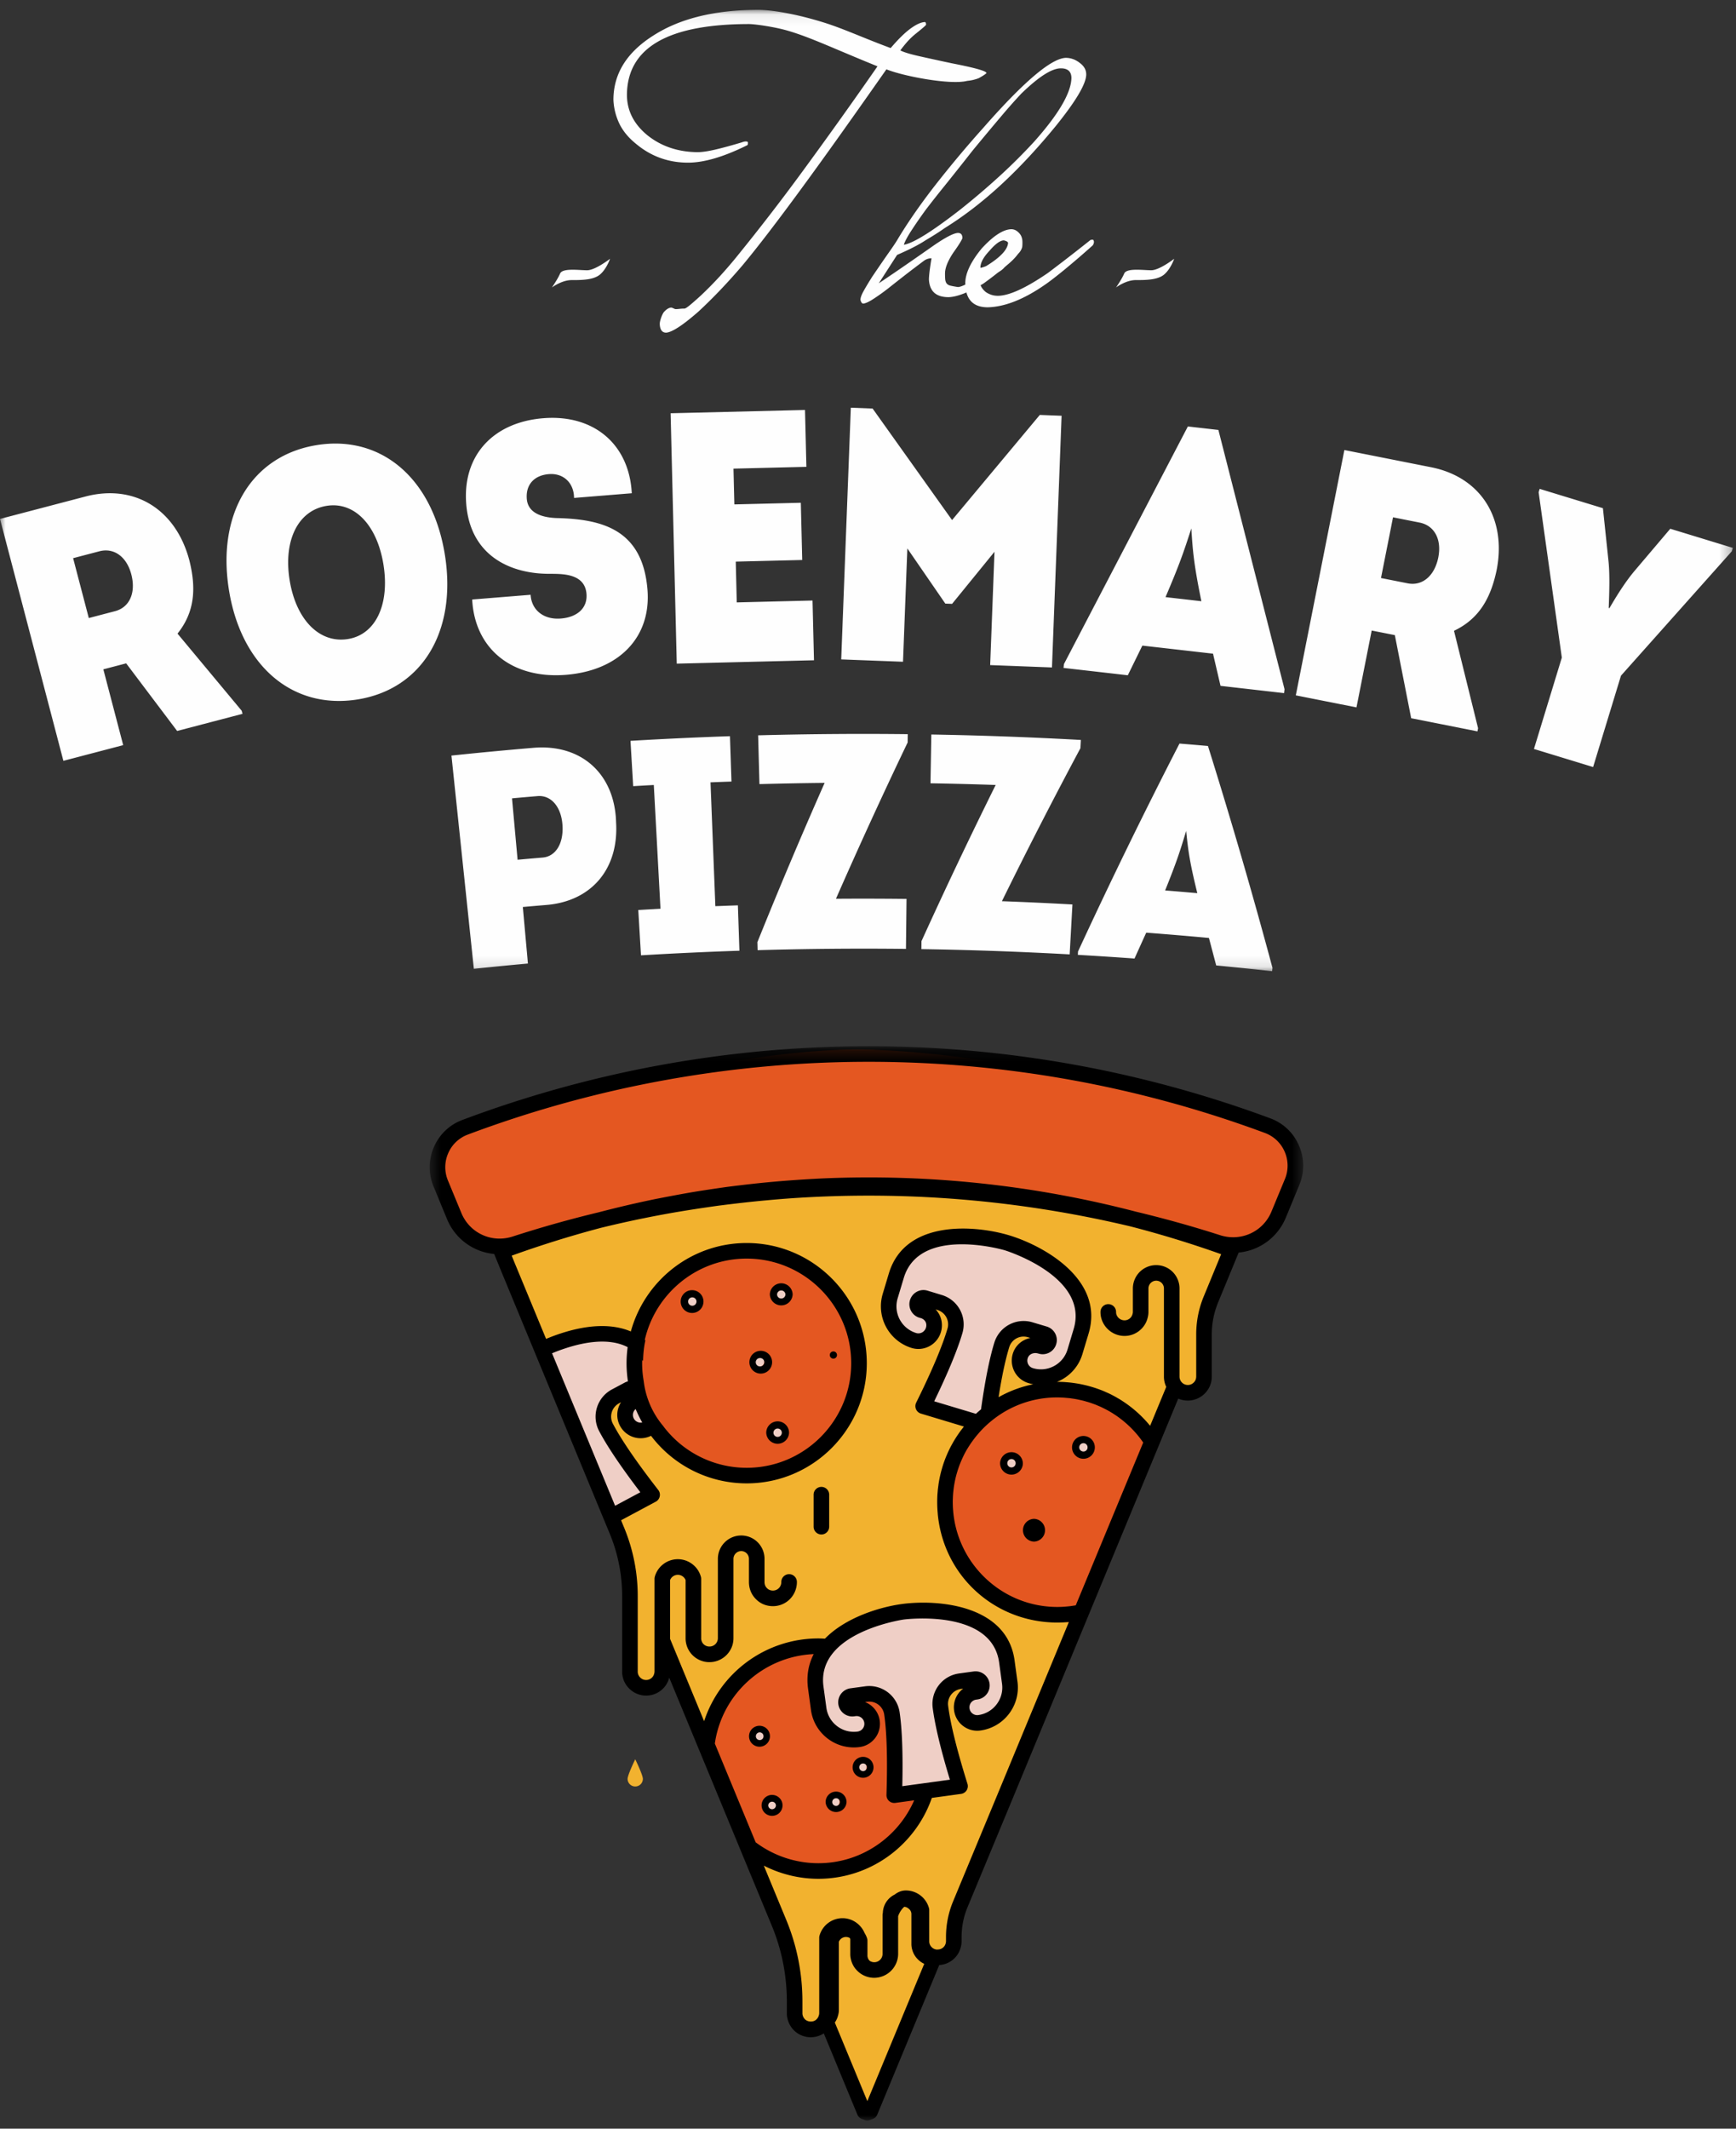 <svg xmlns="http://www.w3.org/2000/svg" xmlns:xlink="http://www.w3.org/1999/xlink" width="155" height="190" viewBox="0 0 155 190">
    <rect x="0" y="0" width="155" height="190" fill="#333333" stroke="none"/>
    <defs>
        <path id="a" d="M.495.104h77.99v95.89H.495z"/>
        <path id="c" d="M0 .074h154.718v85.807H0z"/>
    </defs>
    <g fill="none" fill-rule="evenodd">
        <path fill="#F2B22F" d="M107.447 117.977l.12 5.074-1.328 1.207-1.571-.483-19.207 46.99-.12 1.932-.967 1.812-1.45.12-5.084 13.651-1.74-2.053s-1.721-5.678-3.383-5.195c-1.661.483-1.84-3.866-1.811-5.678.027-1.81-3.022-7.248-3.022-7.248l-8.576-20.292s-.025 2.416-1.692 2.657c-1.664.242-1.448-4.349-1.448-4.349l.12-6.643-11.354-27.904 3.986-1.69 21.261-3.625 11.535-.362 12.926 1.329 14.979 3.866-2.174 6.884z"/>
        <path fill="#E45721" d="M66.497 131.867c-5.554 0-10.055-4.65-10.055-10.387 0-5.736 4.5-10.387 10.055-10.387 5.554 0 10.056 4.651 10.056 10.387 0 5.737-4.502 10.387-10.056 10.387m32.888 5.437c-1.57 4.968-1.926 3.927-3.055 7.127-.238.675-1.425.243-2.17.243-5.555 0-10.058-4.652-10.058-10.39 0-5.736 4.503-10.388 10.058-10.388 3.543 0 6.66 1.894 8.45 4.756 1.017 1.623-2.6 6.673-3.225 8.652M73.2 166.9c-5.286 0-9.572-4.543-9.572-10.147 0-5.603 4.286-10.145 9.572-10.145 5.287 0 9.572 4.542 9.572 10.145 0 5.604-4.285 10.147-9.572 10.147m41.827-61.244c-.944 3.14-3.382 5.075-3.382 5.075s-3.407.603-5.92-.484c-2.511-1.088-19.24-5.195-30.623-4.349-11.38.846-24.981 3.261-28.144 4.711-.752.344-1.42.546-2.016.62-1.914.245-3.115-.803-4.146-2.553-1.35-2.294-2.536-6.281-.241-7.73 0 0 23.204-7.732 37.375-7.249 14.173.484 34.055 6.04 35.164 6.644 1.11.604 2.877 2.175 1.933 5.315"/>
        <path fill="#EFCFC6" d="M61.573 116.77a.635.635 0 1 1 0-1.27.635.635 0 0 1 0 1.27zm8.002-.421c-.334 0-.605-.312-.605-.696 0-.385.27-.696.605-.696.334 0 .604.311.604.696 0 .384-.27.696-.604.696zm-1.84 5.677a.514.514 0 1 1 0-1.028.514.514 0 0 1 0 1.028zm1.54 6.4a.604.604 0 1 1 0-1.208.604.604 0 0 1 0 1.208zm20.929 2.777c-.284 0-.514-.284-.514-.634 0-.35.23-.634.514-.634.282 0 .513.284.513.634 0 .35-.23.634-.513.634zm2.022 6.042c-.301 0-.545-.298-.545-.664 0-.368.244-.664.545-.664.3 0 .544.296.544.664 0 .366-.244.664-.544.664zm4.408-7.492c-.267 0-.483-.242-.483-.543 0-.3.216-.543.483-.543s.484.243.484.543c0 .3-.217.543-.484.543zm-28.958 25.791c-.285 0-.514-.257-.514-.572 0-.316.23-.573.514-.573.283 0 .513.257.513.573 0 .315-.23.572-.513.572zm1.235 6.1c-.366 0-.663-.216-.663-.484 0-.266.297-.484.663-.484.368 0 .664.218.664.484 0 .268-.296.485-.664.485zm5.62-.362c-.233 0-.424-.203-.424-.453s.19-.452.423-.452c.234 0 .423.201.423.452 0 .25-.189.453-.423.453zm2.382-3.02c-.249 0-.451-.243-.451-.542 0-.3.202-.545.451-.545.25 0 .453.244.453.545 0 .3-.203.542-.453.542zM55.684 125.83l.484-1.812-1.571.967-.846 1.45.725 1.69 3.504 5.435-3.745 1.571-5.799-14.736 5.558-1.209 2.627.989v4.052l.778 2.182.459 1.112h-1.57l-.604-1.69zm33.703 26.454l-1.389 1.148s-1.087.302-1.329.302c-.24 0-.603-.785-.724-1.088-.121-.301.422-1.268.422-1.268l.907-1.268s-.725 0-2.235.06c-1.51.06-.845 3.624-.845 3.624l1.389 5.496-5.678.906s-.363-5.073-.302-6.22c.06-1.148-.484-2.84-2.598-2.84s-.785 1.209-.785 1.209l1.62 1.328v1.148s-1.862.423-2.103.423c-.242 0-1.873-.967-1.873-.967s-1.147-2.596-1.027-5.376c.122-2.778 5.86-4.952 5.86-4.952s3.925-.302 5.919-.181c1.993.122 4.953 3.201 5.013 3.563.06.363.423 2.961.423 3.322 0 .362-.665 1.631-.665 1.631zm7.21-33.763c-.118.347-1.036 2.804-1.209 3.123-.172.32-1.36 1.119-1.36 1.119l-1.767.348s-1.1-.252-1.313-.367c-.212-.114-.158-.978-.12-1.3.037-.324.975-.915.975-.915l1.4-.685s-.637-.344-1.994-1.01c-1.358-.666-2.468 2.786-2.468 2.786l-1.393 5.494-5.425-1.904s2.095-4.635 2.694-5.615c.6-.981.926-2.727-.934-3.733-1.859-1.005-1.265.69-1.265.69l.791 1.939-.546 1.009s-1.838-.514-2.05-.629c-.211-.114-1.187-1.74-1.187-1.74s.226-2.83 1.655-5.217c1.427-2.386 7.51-1.569 7.51-1.569s3.597 1.602 5.292 2.657c1.695 1.054 2.832 5.172 2.714 5.52z"/>
        <g transform="translate(37.87 93.278)">
            <mask id="b" fill="#fff">
                <use xlink:href="#a"/>
            </mask>
            <path fill="#000" d="M76.937 15.4a5.06 5.06 0 0 1-4.212 3.122v.003l-1.826 4.426a7.463 7.463 0 0 0-.573 2.875v3.765c0 .177-.024.362-.074.563l-.008.025a2.11 2.11 0 0 1-.548.927 2.143 2.143 0 0 1-2.365.452l-1.703 4.107-6.304 15.22-6.847 16.536-3.965 9.544a6.913 6.913 0 0 0-.525 2.64v.387c0 .197-.03.393-.092.6a2.096 2.096 0 0 1-1.889 1.523c-.005 0-.009 0-.015.002l-5.542 13.37a.634.634 0 0 1-.359.35l-.291.114a.643.643 0 0 1-.47-.002l-.284-.113a.643.643 0 0 1-.355-.35l-3.006-7.269a2.134 2.134 0 0 1-2.679-.285 2.15 2.15 0 0 1-.54-.936 1.956 1.956 0 0 1-.08-.577v-1.014c0-2.36-.453-4.649-1.346-6.801l-9.155-22.136-.014.048a2.123 2.123 0 0 1-2.05 1.551 2.121 2.121 0 0 1-1.52-.637 2.093 2.093 0 0 1-.544-.93 2.053 2.053 0 0 1-.077-.575v-6.728c0-1.924-.373-3.8-1.106-5.582l-.517-1.244L6.883 20.19l-.627-1.534-.003-.007a5.056 5.056 0 0 1-4.215-3.126L.844 12.636a4.479 4.479 0 0 1 .028-3.53 4.454 4.454 0 0 1 2.542-2.42 103.183 103.183 0 0 1 72.142-.142 4.454 4.454 0 0 1 2.55 2.417 4.491 4.491 0 0 1 .03 3.542l-1.199 2.898zM57.932 50.049c.057-.008.118-.017.175-.027l.074-.014 6.02-14.527c-.026-.037-.051-.076-.078-.113a8.314 8.314 0 0 0-.353-.465 8.726 8.726 0 0 0-.551-.622 10.799 10.799 0 0 0-.412-.4 9.416 9.416 0 0 0-.244-.214c-.064-.053-.125-.106-.19-.158a14.158 14.158 0 0 0-.454-.344 8.525 8.525 0 0 0-.254-.172 9.706 9.706 0 0 0-.235-.152c-.075-.046-.15-.09-.225-.134a8.138 8.138 0 0 0-.512-.274c-.083-.041-.166-.084-.25-.122a8.174 8.174 0 0 0-.285-.123c-.082-.035-.164-.071-.247-.103l-.261-.094c-.091-.032-.182-.064-.274-.094-.095-.03-.19-.056-.287-.083-.086-.025-.174-.051-.262-.073-.107-.027-.214-.049-.322-.072-.077-.017-.154-.036-.231-.05a9.108 9.108 0 0 0-.447-.072c-.04-.004-.077-.011-.116-.018-.123-.015-.25-.024-.375-.036-.076-.006-.15-.015-.225-.019a9.209 9.209 0 0 0-6.308 1.953c-.317.249-.6.5-.865.764a9.653 9.653 0 0 0-.345.366c-.048.053-.092.106-.137.16a7.215 7.215 0 0 0-.213.253c-.037.045-.07.09-.105.136a8.401 8.401 0 0 0-.21.283l-.106.148c-.062.092-.122.186-.183.28-.032.052-.067.102-.097.154a7.487 7.487 0 0 0-.467.875c-.03.063-.057.127-.086.19a8.873 8.873 0 0 0-.292.753c-.025.073-.05.145-.072.219a9.851 9.851 0 0 0-.078.262c-.02.07-.041.141-.058.212a10.344 10.344 0 0 0-.195.983l-.022.172c-.012.11-.025.218-.036.33a9.362 9.362 0 0 0-.03.51 6.48 6.48 0 0 0-.004.518c.002.08.003.161.007.24.004.098.012.198.02.296.358 4.646 4.117 8.351 8.782 8.61.018 0 .035.002.052.003a9.25 9.25 0 0 0 .94 0c.049-.002.1-.007.148-.01a12.526 12.526 0 0 0 .499-.046c.094-.01.188-.025.282-.039zM43.381 22.766c.098-.32.314-.586.607-.744.297-.163.639-.196.965-.096l1.272.387a2.737 2.737 0 0 1 1.842 3.372c-.442 1.512-1.292 3.565-2.527 6.114l3.723 1.117c.146-.134.301-.269.46-.401.352-2.532.752-4.543 1.192-5.968a2.737 2.737 0 0 1 3.401-1.799l1.272.379c.332.102.599.324.757.625.156.297.186.637.086.955a1.257 1.257 0 0 1-1.556.84l-.084-.023c-.358-.095-.728.05-.865.338a.708.708 0 0 0-.009.596.692.692 0 0 0 .433.38 2.453 2.453 0 0 0 1.89-.186 2.465 2.465 0 0 0 1.203-1.472l.548-1.827c1.415-4.692-6.08-7.014-6.157-7.036-.074-.023-7.598-2.217-9.008 2.465l-.549 1.825a2.49 2.49 0 0 0 1.66 3.1c.213.064.45.017.628-.125a.73.73 0 0 0 .27-.635c-.014-.265-.221-.5-.504-.577l-.086-.023c-.008-.002-.018-.004-.025-.007a1.26 1.26 0 0 1-.84-1.574zm9.287 4.503c.281-.595.83-.996 1.46-1.124l-.213-.064a1.341 1.341 0 0 0-1.672.878c-.343 1.111-.662 2.61-.955 4.473.016-.01.031-.016.048-.026a10.662 10.662 0 0 1 1.416-.659l.088-.032c.233-.086.469-.164.707-.233l.075-.02a11.651 11.651 0 0 1 .76-.185 4.219 4.219 0 0 1-.432-.106 2.07 2.07 0 0 1-1.3-1.143 2.11 2.11 0 0 1 .018-1.76zM39.57 94.265l5.082-12.257a1.91 1.91 0 0 1-.575-.403 1.915 1.915 0 0 1-.495-.843 1.778 1.778 0 0 1-.076-.54v-2.653a.602.602 0 0 0-.238-.478l-.073-.055a.586.586 0 0 0-.325-.116c-.179.137-.425.47-.549.834v3.36a2.147 2.147 0 0 1-2.14 2.143 2.128 2.128 0 0 1-1.511-.63 2.024 2.024 0 0 1-.542-.931 2.027 2.027 0 0 1-.079-.582v-1.316a.88.88 0 0 0-.047-.096.684.684 0 0 0-.974.337v6.087c0 .18-.03.363-.086.546a1.914 1.914 0 0 1-.274.577l2.902 7.016zM29.6 71.163a9.356 9.356 0 0 0 5.593 1.866c3.827 0 7.118-2.315 8.56-5.614l-1.685.23a.699.699 0 0 1-.56-.173.698.698 0 0 1-.229-.54c.1-3.15.033-5.567-.203-7.183a1.345 1.345 0 0 0-1.51-1.132l-.199.029a2.085 2.085 0 0 1 .904 3.206c-.337.443-.825.73-1.376.805a3.844 3.844 0 0 1-2.866-.754 3.855 3.855 0 0 1-1.493-2.562l-.257-1.891c-.162-1.185.05-2.207.504-3.086-4.465.194-8.194 3.55-8.828 7.984l3.645 8.815zm18.146-15.07l1.318-.18a1.25 1.25 0 0 1 .932.246c.268.204.44.5.486.834.045.332-.042.664-.245.932-.204.268-.5.441-.832.487l-.117.016a.69.69 0 0 0-.592.782.683.683 0 0 0 .266.459c.148.113.33.161.513.136a2.46 2.46 0 0 0 1.64-.959 2.47 2.47 0 0 0 .482-1.838l-.258-1.892c-.66-4.84-8.416-3.853-8.511-3.84-.117.016-7.831 1.152-7.173 5.985l.258 1.891c.09.658.43 1.24.958 1.642a2.46 2.46 0 0 0 1.835.484.691.691 0 0 0 .458-.269.695.695 0 0 0-.646-1.109l-.116.017a1.261 1.261 0 0 1-.341-2.5l1.318-.179a2.742 2.742 0 0 1 3.073 2.31c.227 1.55.306 3.77.24 6.606l4.25-.581c-.823-2.715-1.34-4.875-1.538-6.429a2.743 2.743 0 0 1 2.342-3.05zM17.05 41.125l2.254-1.207c-1.723-2.256-2.963-4.099-3.691-5.482a2.757 2.757 0 0 1 1.127-3.682l1.182-.63c.087-.047.178-.079.273-.103-.08-.53-.123-1.072-.123-1.623 0-.486.036-.963.098-1.432-1.608-.835-3.746-.484-5.49.082-.486.155-.917.322-1.26.465l5.63 13.612zM8.17 19.66l2.717 6.569c.373-.155.838-.337 1.366-.506 2.483-.804 4.588-.842 6.202-.157 1.245-4.544 5.408-7.895 10.342-7.895 5.914 0 10.725 4.812 10.725 10.727S34.71 39.125 28.796 39.125a10.71 10.71 0 0 1-8.538-4.246 2.087 2.087 0 0 1-2.765-.88 2.062 2.062 0 0 1-.16-1.581c.059-.193.142-.373.249-.536l-.182.097a1.355 1.355 0 0 0-.555 1.81c.757 1.441 2.122 3.436 4.059 5.927a.695.695 0 0 1 .13.573.694.694 0 0 1-.351.469l-3.1 1.66.275.664a15.962 15.962 0 0 1 1.212 6.115v6.728a.725.725 0 0 0 .222.529c.14.145.325.22.528.22.334 0 .626-.22.711-.536a.817.817 0 0 0 .038-.213V47.641c0-.062.01-.125.025-.185a2.14 2.14 0 0 1 2.054-1.563c.957 0 1.805.643 2.06 1.563.018.06.027.123.027.185v5.307a.61.61 0 0 0 .022.185l.01.035c.028.109.092.219.181.308a.741.741 0 0 0 .528.213.747.747 0 0 0 .75-.741v-7.086a2.086 2.086 0 0 1 3.34-1.666c.516.39.825 1.011.825 1.66v2.095c0 .06.01.128.03.212a.693.693 0 0 0 .181.305c.006.007.011.014.018.019.13.134.314.207.52.207a.74.74 0 0 0 .715-.53.753.753 0 0 0 .035-.213.696.696 0 1 1 1.391 0c0 .196-.029.391-.09.598a2.131 2.131 0 0 1-2.05 1.536c-.583 0-1.118-.219-1.51-.62a2.093 2.093 0 0 1-.549-.926l-.007-.024a2.32 2.32 0 0 1-.076-.564v-2.096a.688.688 0 0 0-1.106-.544.697.697 0 0 0-.276.551v7.086c0 .178-.023.358-.075.562a2.15 2.15 0 0 1-2.066 1.572 2.123 2.123 0 0 1-2.132-2.134v-5.195a.751.751 0 0 0-.696-.466.744.744 0 0 0-.688.465v5.256l3.037 7.345a10.736 10.736 0 0 1 10.196-7.388c.199 0 .397.01.593.021 1.83-1.88 4.861-2.817 6.854-3.09 3.189-.436 9.398.055 10.077 5.031l.258 1.891a3.86 3.86 0 0 1-.753 2.87 3.848 3.848 0 0 1-2.558 1.496 2.066 2.066 0 0 1-1.543-.406 2.075 2.075 0 0 1-.804-1.38 2.076 2.076 0 0 1 .814-1.952l-.196.027c-.727.1-1.244.77-1.151 1.496.205 1.62.786 3.966 1.727 6.974a.696.696 0 0 1-.57.898l-2.61.357c-1.456 4.198-5.448 7.221-10.138 7.221-1.692 0-3.365-.41-4.865-1.174l1.996 4.826a19.034 19.034 0 0 1 1.451 7.334v1.014a.6.6 0 0 0 .023.179l.009.033c.03.114.097.227.193.328.25.25.737.274 1.001.035a.775.775 0 0 0 .237-.375.669.669 0 0 0 .037-.2v-6.736c0-.063.008-.126.025-.186a2.139 2.139 0 0 1 2.054-1.562c.864 0 1.64.536 1.972 1.326.096.155.177.32.229.498a.634.634 0 0 1 .026.178v1.314a.59.59 0 0 0 .03.208.6.6 0 0 0 .167.278l.012.011a.74.74 0 0 0 1.14-.635V77.65a.6.6 0 0 1 .026-.176 1.875 1.875 0 0 1 1.056-1.647c.286-.221.62-.366.998-.366.957 0 1.804.642 2.06 1.562.017.06.027.123.027.186v2.784a.725.725 0 0 0 .21.519.71.71 0 0 0 .507.225.55.55 0 0 1 .075-.008.719.719 0 0 0 .67-.522.738.738 0 0 0 .036-.214v-.386c0-1.087.213-2.154.633-3.173l3.965-9.546 6.371-15.389c-.094.01-.19.014-.283.021-.066.004-.13.01-.193.013a11.723 11.723 0 0 1-1.083.003c-.038-.003-.077-.007-.117-.008a10.34 10.34 0 0 1-.438-.034l-.042-.004c-4.825-.493-8.724-4.12-9.47-8.989a9.963 9.963 0 0 1-.075-.594l-.012-.159c-.041-.476-.052-.95-.033-1.417l.002-.065c.007-.127.018-.256.028-.381.006-.057.01-.113.014-.17.012-.116.029-.232.044-.348.008-.062.015-.126.024-.188.019-.127.042-.253.065-.38l.026-.135a16.006 16.006 0 0 1 .123-.54c.028-.11.06-.22.091-.328.018-.063.036-.126.055-.187.035-.114.072-.226.111-.34l.057-.155c.04-.115.084-.227.13-.34.022-.057.047-.114.071-.17.044-.102.087-.202.133-.302l.097-.204c.046-.093.092-.186.14-.278.036-.067.073-.131.11-.198.049-.089.097-.18.151-.268.042-.072.087-.143.131-.215l.15-.236.152-.222c.056-.078.11-.157.167-.235.053-.072.109-.141.164-.212.046-.06.092-.122.14-.182l-3.84-1.156a.696.696 0 0 1-.422-.975c1.396-2.821 2.34-5.05 2.8-6.624a1.34 1.34 0 0 0-.907-1.65l-.159-.048c.326.339.531.786.558 1.273a2.118 2.118 0 0 1-.796 1.803c-.533.421-1.239.56-1.888.367a3.885 3.885 0 0 1-2.594-4.836l.547-1.824c1.448-4.81 7.66-4.325 10.743-3.398 3.085.931 8.537 3.962 7.088 8.772l-.549 1.825a3.846 3.846 0 0 1-2.271 2.483h.029c.215 0 .429.006.644.019.082.005.166.014.25.02.13.011.26.023.39.038l.276.038c.118.018.236.036.354.057a12.215 12.215 0 0 1 .895.202c.122.033.244.069.366.106.078.025.16.048.238.075.127.043.253.088.379.135.072.028.146.053.218.082.152.063.303.129.451.197.04.017.08.033.118.052.189.088.373.183.554.282.069.037.138.079.206.118.115.066.228.13.34.201l.212.139c.105.07.21.14.314.214.07.05.137.1.206.152.104.078.208.157.308.239.06.048.12.096.177.146a10.381 10.381 0 0 1 .786.733c.05.051.1.102.147.154.11.118.218.24.322.362.033.04.068.078.102.12l.035.04 1.438-3.473a2.121 2.121 0 0 1-.206-.92v-7.868a.69.69 0 0 0-1.108-.549.697.697 0 0 0-.276.553v2.095c0 .195-.03.392-.087.585-.093.346-.28.666-.541.928-.405.406-.942.63-1.512.63a2.16 2.16 0 0 1-2.058-1.544 2.034 2.034 0 0 1-.082-.6.695.695 0 1 1 1.39 0c0 .107.015.168.022.194a.766.766 0 0 0 .728.557.739.739 0 0 0 .72-.564.62.62 0 0 0 .03-.186v-2.095c0-.649.307-1.269.822-1.66a2.089 2.089 0 0 1 2.51-.01c.522.392.833 1.014.833 1.666v7.868c0 .077.008.14.022.187l.008.024a.657.657 0 0 0 .109.228l.006.008.005.006a.73.73 0 0 0 .592.297.718.718 0 0 0 .52-.214l.019-.018a.692.692 0 0 0 .18-.306.953.953 0 0 0 .03-.212v-3.765c0-1.176.229-2.322.68-3.408l1.546-3.75a95.074 95.074 0 0 0-8.07-2.474 100.892 100.892 0 0 0-27.925-2.652c-1.567.07-3.033.17-4.484.307-1.318.117-2.745.275-4.496.5-1.272.18-2.33.34-3.323.506a88.946 88.946 0 0 0-3.299.613l-.048.008a100.037 100.037 0 0 0-3.753.844 96.146 96.146 0 0 0-7.946 2.478l.351.862zm13.193 14.375a9.322 9.322 0 0 0 7.434 3.7c5.147 0 9.334-4.188 9.334-9.337 0-5.148-4.187-9.336-9.334-9.336-4.433 0-8.15 3.107-9.097 7.256.018.016.036.035.054.05-.124.522-.19 1.134-.208 1.839l-.075-.112c-.003.101-.008.2-.008.303 0 .543.05 1.073.14 1.591a7.6 7.6 0 0 0 1.763 4.04.018.018 0 0 0-.003.006zm-2.478-1.546a.688.688 0 0 0 .588 1.199c-.22-.386-.417-.786-.588-1.199zM76.83 9.517a3.074 3.074 0 0 0-1.758-1.668 101.694 101.694 0 0 0-35.385-6.353A101.84 101.84 0 0 0 3.902 7.991a3.07 3.07 0 0 0-1.755 1.668 3.098 3.098 0 0 0-.018 2.443l1.194 2.888c.747 1.804 2.719 2.707 4.586 2.1a103.121 103.121 0 0 1 7.677-2.161 97.277 97.277 0 0 1 5.193-1.21l.048-.008c1.106-.217 2.107-.403 3.055-.568.93-.154 1.92-.304 3.12-.475 1.65-.21 2.986-.359 4.216-.467 1.35-.12 2.727-.214 4.208-.289a94.602 94.602 0 0 1 28.128 2.962c2.522.604 5.027 1.3 7.512 2.098 1.87.599 3.841-.305 4.586-2.104l1.199-2.898a3.109 3.109 0 0 0-.021-2.453zM23.923 21.879a1.018 1.018 0 1 1-1.018 1.017c0-.56.456-1.017 1.018-1.017zm0 1.39a.374.374 0 1 0 0-.747.374.374 0 0 0 0 .747zm6.058 4.025a1.018 1.018 0 1 1-.003 2.031 1.018 1.018 0 0 1 .003-2.03zm0 1.39a.373.373 0 1 0-.002-.745.373.373 0 0 0 .002.746zm1.582 4.904c.56 0 1.017.456 1.017 1.016a1.018 1.018 0 0 1-2.035 0c0-.56.457-1.016 1.018-1.016zm0 1.388a.373.373 0 1 0-.002-.746.373.373 0 0 0 .002.746zm-.697-12.724a1.018 1.018 0 0 1 2.035 0 1.018 1.018 0 0 1-2.035 0zm1.393 0a.375.375 0 0 0-.748 0 .373.373 0 1 0 .748 0zm4.281 5.095a.322.322 0 1 1 0 .644.322.322 0 0 1 0-.644zm-1.07 16.34a.696.696 0 0 1-.696-.696v-2.819a.696.696 0 1 1 1.39 0v2.82c0 .383-.31.695-.694.695zm-5.528 17.074a.934.934 0 1 1-.001 1.869.934.934 0 0 1 .001-1.869zm0 1.276a.343.343 0 1 0 0-.685.343.343 0 0 0 0 .685zm1.123 4.895c.515 0 .935.42.935.933a.935.935 0 1 1-.934-.934zm0 1.276a.344.344 0 0 0 .344-.343.344.344 0 0 0-.687 0c0 .19.155.343.343.343zm5.714-1.571c.515 0 .935.418.935.933a.935.935 0 0 1-1.868 0c0-.515.418-.933.933-.933zm0 1.275a.342.342 0 1 0 .002-.685.342.342 0 0 0-.002.685zm2.411-4.377a.934.934 0 1 1 0 1.868.934.934 0 0 1 0-1.868zm0 1.275a.342.342 0 1 0 .001-.684.342.342 0 0 0 0 .684zm19.675-29.916a1.017 1.017 0 1 1-1.017 1.016c0-.56.456-1.016 1.017-1.016zm0 1.39a.373.373 0 1 0-.002-.747.373.373 0 0 0 .002.746zm-4.414 8.039a1.017 1.017 0 0 1 0-2.033 1.017 1.017 0 0 1 0 2.033zm0-1.39a.373.373 0 1 0 0 0zm-2.01-4.59a1.019 1.019 0 0 1-1.019-1.016 1.018 1.018 0 0 1 2.035 0c0 .56-.457 1.016-1.017 1.016zm0-1.389a.373.373 0 1 0 0 .747.373.373 0 0 0 0-.747z" mask="url(#b)"/>
        </g>
        <path fill="#F2B22F" d="M56.718 159.457a.682.682 0 0 0 .682-.678c-.003-.237-.303-.964-.682-1.75-.38.786-.68 1.513-.683 1.75 0 .373.306.678.683.678"/>
        <g transform="translate(0 .807)">
            <mask id="d" fill="#fff">
                <use xlink:href="#c"/>
            </mask>
            <path fill="#FEFEFE" d="M154.625 48.4l-9.895 11.102-2.488 8.156-5.282-1.614 2.489-8.154-2.071-14.757.092-.305 5.648 1.725.505 4.795c.125 1.34.054 2.887.014 4.111l.061.019c.629-1.077 1.424-2.37 2.307-3.402l3.127-3.687 5.586 1.707-.093.305zm-24.804 7.097l2.15 8.695-.055.282-5.918-1.174-1.458-7.417-2.067-.41-1.359 6.86-5.417-1.074 4.337-21.897 7.734 1.534c4.446.881 6.775 4.566 5.856 9.203-.527 2.5-1.575 4.342-3.803 5.398zm-3.064-9.658l-2.38-.472-1.074 5.42 2.38.472c1.315.26 2.409-.663 2.738-2.323.315-1.597-.349-2.836-1.664-3.097zm-17.782 14.573l-.67-2.873-6.31-.72-1.298 2.647-5.74-.656.04-.348 11.062-21.204 2.726.311 5.905 23.143-.04.349-5.675-.65zm-2.606-14.054c-.693 2.138-1.035 3.16-2.305 6.133l3.202.366c-.68-3.325-.772-4.492-.897-6.5zM103.96 23.68c-.585.512-1.681.512-2.56.512-.877 0-1.753.658-1.753.658s.511-.73.73-1.243c.22-.511 1.682-.292 2.414-.292.73 0 2.046-1.024 2.046-1.024s-.292.878-.877 1.389zm-8.93-.406c-.688.563-1.234.985-1.636 1.267-1.915 1.348-3.647 2.04-5.198 2.081-1.038 0-1.673-.442-1.908-1.325-.62.265-1.153.408-1.595.42-1.111 0-1.695-.522-1.752-1.569 0-.18.02-.426.057-.738.039-.311.096-.699.173-1.162a1.124 1.124 0 0 0-.66.21c-.058.04-.36.268-.905.68-.545.412-1.327 1.021-2.341 1.825a18.58 18.58 0 0 1-1.363.965c-.355.221-.628.343-.82.363-.114 0-.2-.11-.257-.332 0-.181.09-.438.272-.77.183-.332.445-.77.789-1.312.614-.905 1.111-1.63 1.494-2.172.382-.543.632-.915.746-1.116.88-1.468 1.957-3.028 3.23-4.678a99.4 99.4 0 0 1 4.438-5.308c3.6-4.104 6.049-6.185 7.352-6.247.46 0 .88.151 1.263.453.383.282.575.624.575 1.027 0 .824-.9 2.353-2.7 4.584-1.647 2.013-3.288 3.772-4.924 5.28-1.638 1.509-3.3 2.787-4.984 3.833-.287.201-.574.392-.86.573-.287.182-.585.362-.891.543-.574.382-1.417.815-2.527 1.297l-1.636 2.535c.152-.1.636-.428 1.45-.98.812-.554 1.967-1.353 3.46-2.4 1.052-.724 1.77-1.096 2.154-1.116.268 0 .402.15.402.453 0 .04-.062.166-.187.377-.124.211-.33.519-.618.92-.497.745-.747 1.368-.747 1.87 0 .182.005.344.015.484.01.14.043.26.1.362.076.12.202.201.374.24.172.041.392.081.66.121.148 0 .371-.074.666-.218-.002-.038-.005-.074-.006-.113 0-.886.49-1.92 1.465-3.108 1.034-1.126 1.915-1.7 2.643-1.72.248 0 .467.102.66.302.164.153.264.344.308.568l.006.025.002.01v.003c.031.165.02.466.008.618-.01.158-.15.463-.364.659-.531.722-1.125 1.075-1.316 1.316-.306.282-.286.2-.64.482-.354.282-.742.573-1.163.875-.082.05-.162.095-.243.141.093.23.249.434.472.613.327.221.68.331 1.063.331.996 0 2.48-.673 4.451-2.02.192-.14.603-.454 1.235-.936a188.31 188.31 0 0 0 2.586-2.021.602.602 0 0 1 .2-.03c.058 0 .096.06.115.18a.538.538 0 0 1-.115.332 82.107 82.107 0 0 1-2.527 2.173zm-9.333-5.34a67.653 67.653 0 0 0 3.547-3.018 49.65 49.65 0 0 0 3.117-3.107c2.163-2.433 3.263-4.314 3.302-5.642 0-.583-.316-.875-.947-.875-.804 0-1.982.754-3.534 2.263a49.369 49.369 0 0 0-1.765 1.99c-.717.845-1.575 1.871-2.57 3.079a346.12 346.12 0 0 1-2.528 3.183 98.39 98.39 0 0 0-1.607 2.037 40.38 40.38 0 0 0-1.408 2.036c-.325.512-.527.9-.602 1.161.841-.14 2.507-1.176 4.995-3.108zm2.355 5.008c1.245-.765 1.896-1.448 1.953-2.051 0-.101-.124-.182-.373-.242-.326 0-.756.312-1.293.935-.535.564-.804 1.067-.804 1.509.097 0 .269-.05.517-.151zM86.36 6.41c-1.471.39-5.693-.41-7.216-1.029-2.987 4.264-5.463 7.747-7.617 10.683-2.154 2.937-3.89 5.2-5.212 6.788a53.824 53.824 0 0 1-1.953 2.173 45.118 45.118 0 0 1-1.981 1.961c-1.398 1.227-2.365 1.86-2.901 1.9-.363 0-.555-.262-.574-.783 0-.242.159-.724.33-1.005.231-.281.46-.432.691-.453.038 0 .143.04.315.122.116.059.616-.049.847-.028.133 0 .362-.146 1.492-1.172a32.98 32.98 0 0 0 1.652-1.674c.507-.553.99-1.11 1.451-1.674a191.322 191.322 0 0 0 5.944-7.694 451.116 451.116 0 0 0 6.72-9.412c-3.852-1.56-5.956-2.577-7.976-3.17-1.214-.356-2.93-.595-3.483-.603-7.237 0-10.875 2.103-10.913 6.306 0 1.429.622 2.645 1.866 3.65 1.225.966 2.7 1.46 4.424 1.48.402 0 .928-.076 1.58-.227.65-.15 1.444-.366 2.382-.648.21-.08.374-.1.49-.06.076.02.084.12.027.3-2.106 1.047-3.876 1.57-5.311 1.57-1.762 0-3.313-.562-4.654-1.686-.67-.542-1.162-1.139-1.478-1.791a5.45 5.45 0 0 1-.532-2.124c0-2.347 1.206-4.273 3.62-5.78C60.76.826 63.862.074 67.692.074c1.063 0 3.188.291 5.894 1.138 1.725.54 3.545 1.387 5.938 2.271.669-.784 1.257-1.361 1.765-1.734.507-.372.934-.569 1.278-.589.077 0 .116.081.116.242 0 .04-.288.292-.862.754a6.504 6.504 0 0 0-.82.77c-.22.251-.425.508-.617.769.326.161.867.327 1.622.497.757.172 1.748.389 2.974.65 2.067.402 3.1.693 3.1.875-.096.1-.325.25-.688.452a3.727 3.727 0 0 1-1.034.242zM53.59 23.68c-.585.513-1.681.513-2.558.513-.876 0-1.754.658-1.754.658s.511-.73.731-1.243c.22-.511 1.68-.292 2.412-.292.73 0 2.046-1.024 2.046-1.024s-.292.878-.877 1.389zm6.287 12.4l11.998-.294.124 5.076-6.51.16.079 3.193 5.934-.146.125 5.108-5.934.145.089 3.64 6.765-.167.131 5.332-12.253.301-.548-22.347zm20.75 22.18l-5.518-.21.858-22.466 1.945.075 7.094 9.954 7.833-9.384 1.946.074-.859 22.465-5.518-.21.387-10.116-3.787 4.65-.605-.024-3.39-4.924-.387 10.116zm27.226 7.518a498.16 498.16 0 0 1 5.761 19.803l-.033.3a328.186 328.186 0 0 0-4.993-.514 1113.6 1113.6 0 0 0-.647-2.454c-1.866-.173-3.732-.33-5.599-.472-.351.77-.7 1.54-1.046 2.31a347.693 347.693 0 0 0-5.061-.33l.017-.3a487.54 487.54 0 0 1 9.059-18.558c.847.068 1.695.14 2.542.215zm-.95 13.137c-.698-2.838-.82-3.837-.995-5.556-.561 1.85-.84 2.733-1.878 5.313.959.077 1.916.158 2.873.243zM95.506 84.38c-4.41-.246-8.826-.402-13.24-.471l.01-.712a454.282 454.282 0 0 1 6.624-13.94c-1.94-.067-3.88-.117-5.82-.15l.074-4.353c4.453.077 8.905.238 13.352.485l-.04.738a451.065 451.065 0 0 0-7.009 13.656c2.099.077 4.198.174 6.296.29l-.247 4.457zM80.94 79.427l-.05 4.463c-4.416-.05-8.833-.012-13.248.113l-.019-.711a458.58 458.58 0 0 1 6.005-14.22c-1.94.02-3.88.056-5.82.108-.04-1.45-.078-2.901-.117-4.353a351.8 351.8 0 0 1 13.358-.103l-.009.74a458.087 458.087 0 0 0-6.4 13.95c2.099-.015 4.2-.01 6.3.013zM56.534 69.365l-.24-4.046c2.96-.176 5.918-.314 8.88-.415l.136 4.05c-.623.021-1.247.044-1.872.069l.433 11.053c.672-.025 1.342-.05 2.012-.073l.136 4.05c-2.93.098-5.86.236-8.789.41l-.241-4.044c.66-.04 1.32-.078 1.982-.113l-.595-11.046c-.613.033-1.229.068-1.842.105zm-.125-26.145l-5.153.417c-.014-1.345-.95-2.23-2.255-2.124-1.303.106-2.069.936-1.966 2.21.08.986.869 1.627 2.605 1.71 4.074.087 7.731.977 8.17 6.387.345 4.266-2.553 7.223-7.262 7.605-4.805.39-8.158-2.287-8.389-6.721l5.217-.422c.08 1.371 1.174 2.243 2.701 2.119 1.464-.118 2.391-.931 2.288-2.203-.148-1.815-2.13-1.782-3.251-1.788-3.489.027-7.108-1.57-7.485-6.217-.352-4.361 2.418-7.309 6.873-7.67 4.518-.365 7.682 2.325 7.907 6.697zM42.308 85.67l-2-19.035c2.44-.257 4.88-.488 7.323-.694 4.298-.36 7.26 2.348 7.376 6.645.257 4.211-2.24 7.047-6.199 7.38-.71.06-1.419.12-2.127.185l.455 5.046c-1.61.145-3.22.302-4.828.472zm6.144-9.934c1.177-.098 1.894-1.28 1.765-2.946-.124-1.61-1.027-2.639-2.225-2.538-.758.064-1.518.13-2.276.2l.497 5.48a320.06 320.06 0 0 1 2.24-.196zM31.905 61.628c-5.8.917-10.395-3.012-11.472-9.825-1.076-6.814 2.083-11.969 7.884-12.887 5.77-.912 10.333 3.022 11.41 9.834 1.078 6.814-2.052 11.964-7.822 12.878zm2.337-12.01c-.558-3.533-2.577-5.67-5.068-5.275-2.553.403-3.877 3.069-3.319 6.602.56 3.532 2.645 5.693 5.2 5.289 2.49-.395 3.744-3.083 3.187-6.615zM21.579 62.63l.073.278-5.836 1.53-4.551-6.035-2.038.534L11 65.703l-5.34 1.4L0 45.512l7.626-2c4.384-1.15 8.088 1.147 9.286 5.718.617 2.479.479 4.596-1.063 6.518l5.73 6.883zm-9.856-12.172c-.412-1.575-1.552-2.399-2.848-2.058l-2.347.615 1.4 5.344 2.347-.615c1.296-.341 1.878-1.649 1.448-3.286z" mask="url(#d)"/>
        </g>
    </g>
</svg>
